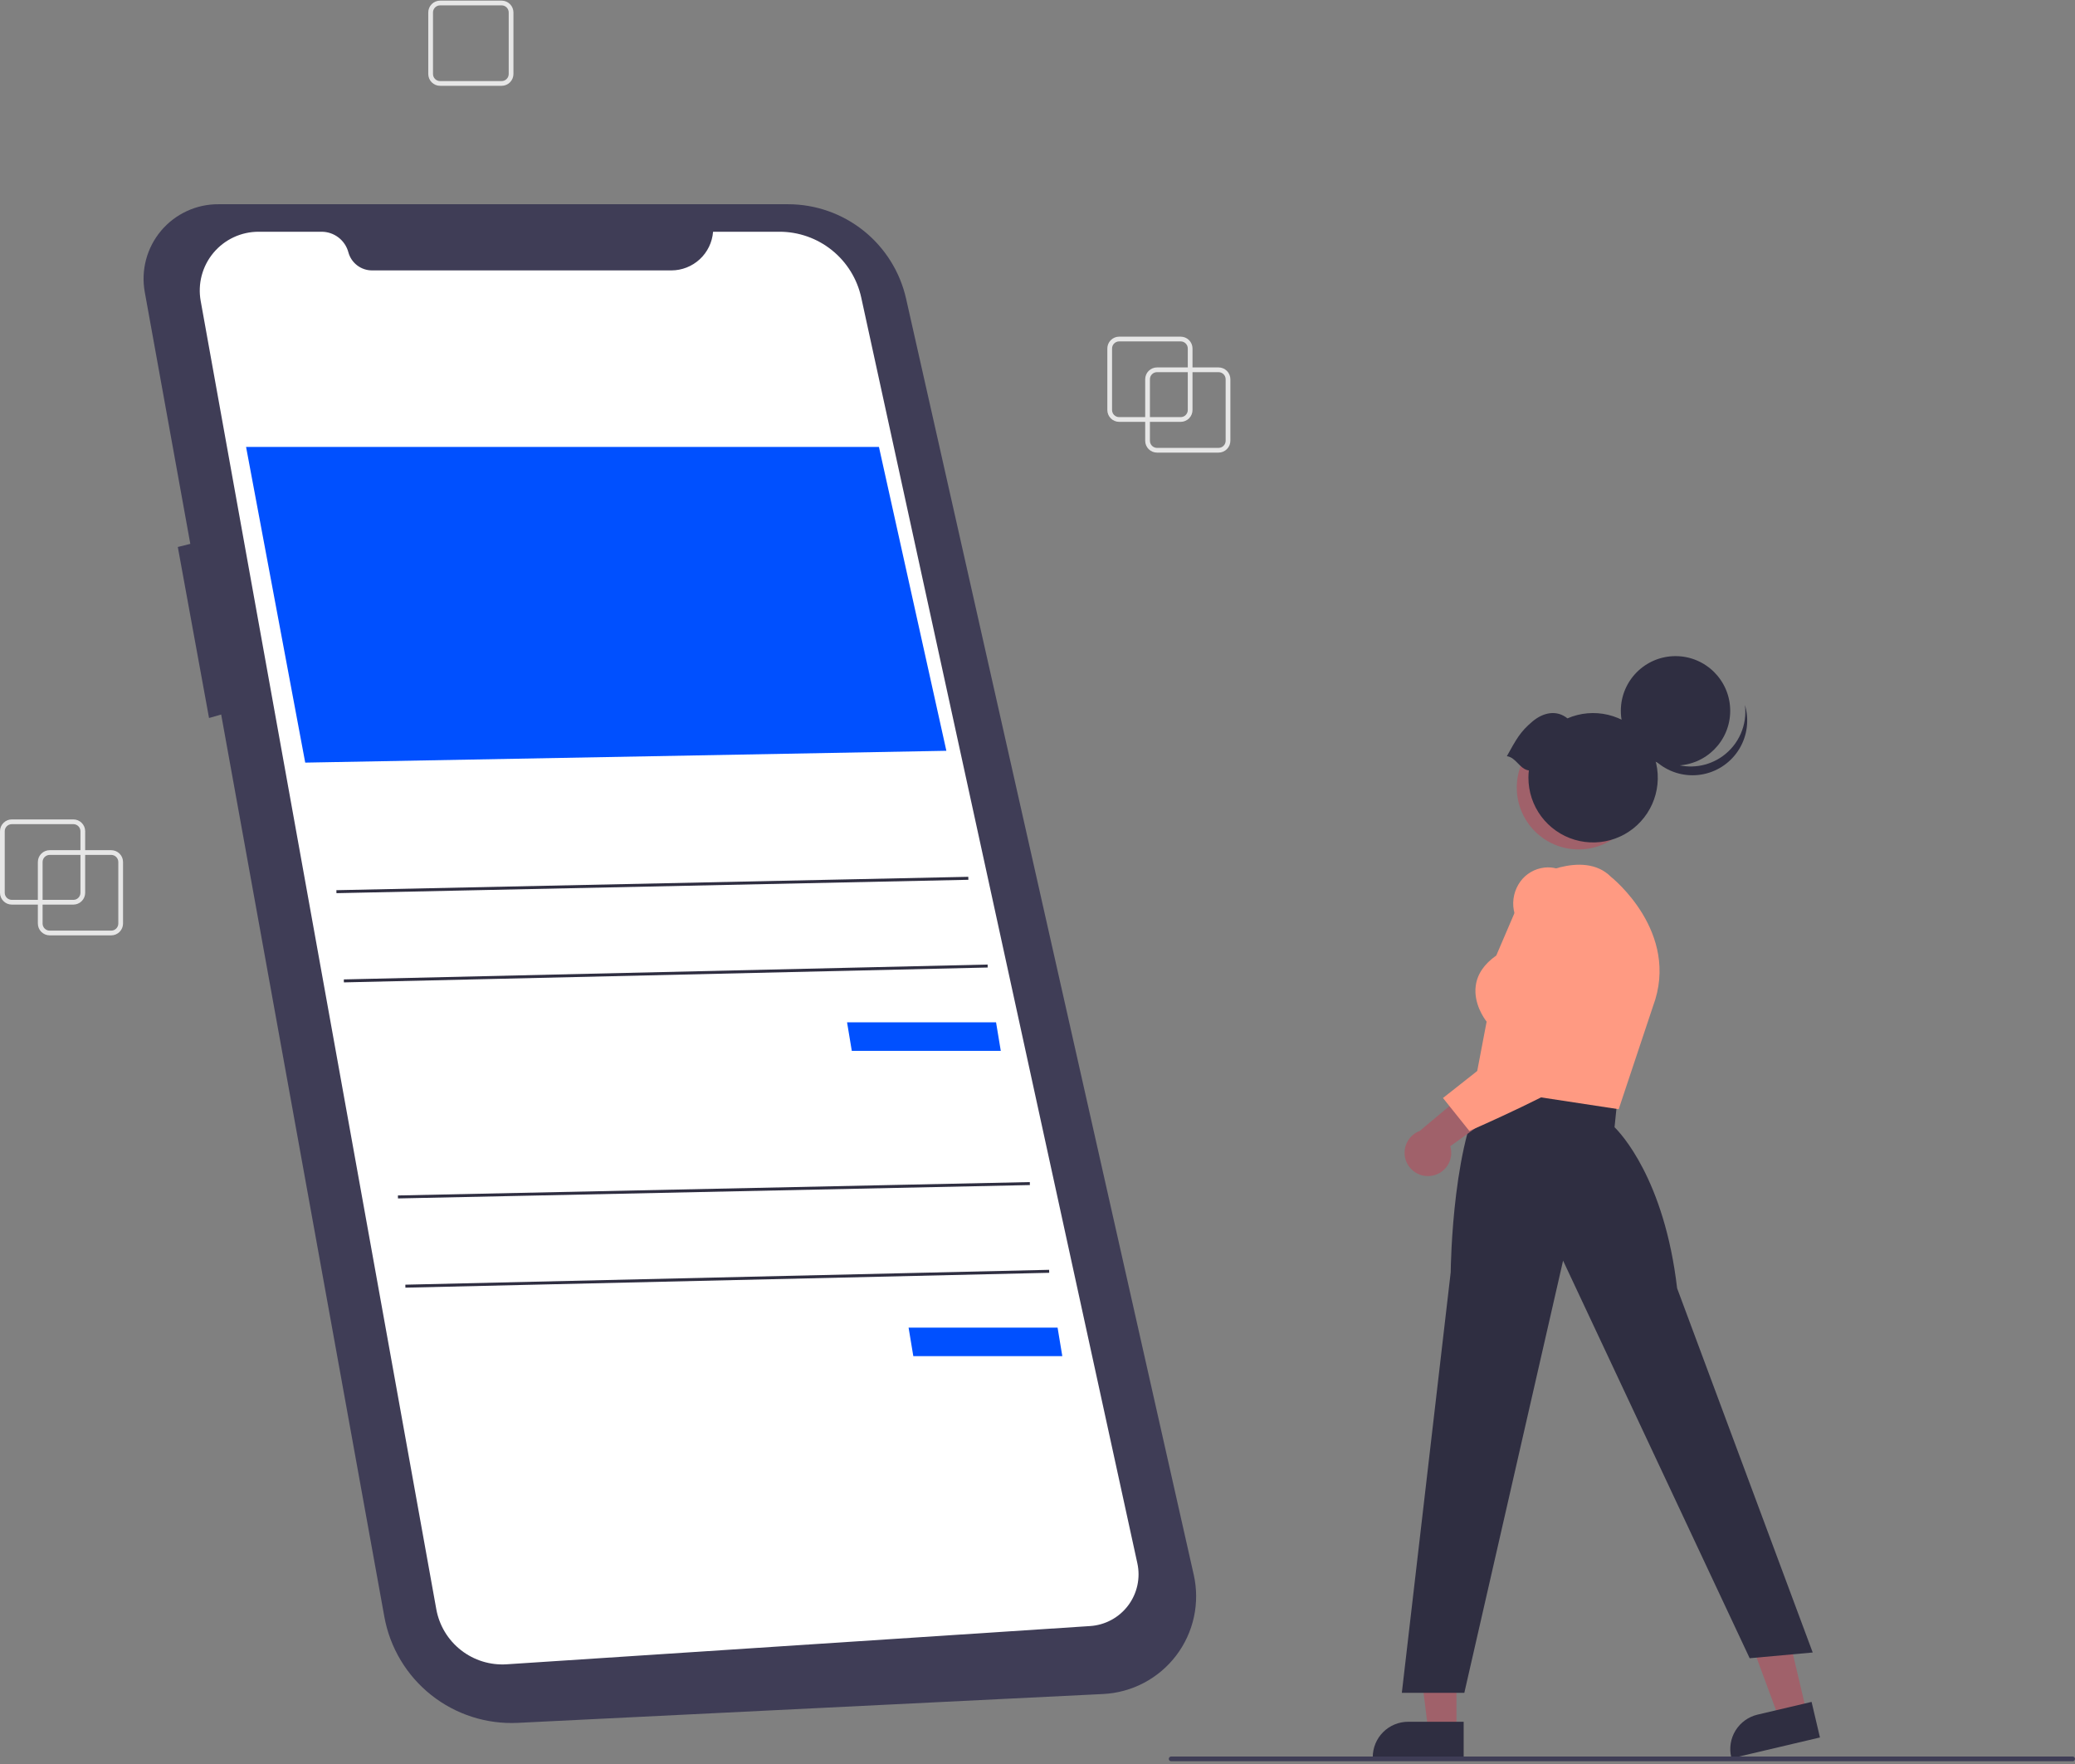 <svg width="300" height="255" viewBox="0 0 300 255" fill="none" xmlns="http://www.w3.org/2000/svg">
<rect x="0" y="0" width="300" height="255" fill="#808080" stroke="none"/>
<g clip-path="url(#clip0_1762_34287)">
<path d="M176.174 65.429H167.28C166.827 65.428 166.392 65.248 166.071 64.927C165.75 64.606 165.57 64.172 165.57 63.718V54.824C165.57 54.371 165.75 53.936 166.071 53.615C166.392 53.294 166.827 53.114 167.28 53.114H176.174C176.628 53.114 177.062 53.294 177.383 53.615C177.704 53.936 177.884 54.371 177.885 54.824V63.718C177.884 64.172 177.704 64.606 177.383 64.927C177.062 65.248 176.628 65.428 176.174 65.429ZM167.28 53.798C167.008 53.798 166.747 53.906 166.555 54.099C166.362 54.291 166.254 54.552 166.254 54.824V63.718C166.254 63.99 166.362 64.251 166.555 64.444C166.747 64.636 167.008 64.744 167.28 64.745H176.174C176.446 64.744 176.707 64.636 176.9 64.444C177.092 64.251 177.2 63.99 177.201 63.718V54.824C177.2 54.552 177.092 54.291 176.9 54.099C176.707 53.906 176.446 53.798 176.174 53.798H167.28Z" fill="#E6E6E6"/>
<path d="M72.522 12.405H63.628C63.174 12.405 62.74 12.225 62.419 11.904C62.098 11.583 61.918 11.149 61.917 10.695V1.801C61.918 1.347 62.098 0.913 62.419 0.592C62.74 0.271 63.174 0.091 63.628 0.09H72.522C72.976 0.091 73.41 0.271 73.731 0.592C74.052 0.913 74.232 1.347 74.233 1.801V10.695C74.232 11.149 74.052 11.583 73.731 11.904C73.41 12.225 72.976 12.405 72.522 12.405ZM63.628 0.775C63.356 0.775 63.095 0.883 62.903 1.075C62.71 1.268 62.602 1.529 62.602 1.801V10.695C62.602 10.967 62.71 11.228 62.903 11.42C63.095 11.613 63.356 11.721 63.628 11.721H72.522C72.794 11.721 73.055 11.613 73.248 11.42C73.44 11.228 73.548 10.967 73.548 10.695V1.801C73.548 1.529 73.44 1.268 73.248 1.075C73.055 0.883 72.794 0.775 72.522 0.775H63.628Z" fill="#E6E6E6"/>
<path d="M170.701 60.982H161.807C161.353 60.981 160.918 60.801 160.598 60.48C160.277 60.159 160.097 59.725 160.096 59.271V50.377C160.097 49.923 160.277 49.489 160.598 49.168C160.918 48.847 161.353 48.667 161.807 48.666H170.701C171.154 48.667 171.589 48.847 171.91 49.168C172.23 49.489 172.411 49.923 172.411 50.377V59.271C172.411 59.725 172.23 60.159 171.91 60.48C171.589 60.801 171.154 60.981 170.701 60.982ZM161.807 49.351C161.535 49.351 161.274 49.459 161.081 49.652C160.889 49.844 160.781 50.105 160.78 50.377V59.271C160.781 59.543 160.889 59.804 161.081 59.996C161.274 60.189 161.535 60.297 161.807 60.297H170.701C170.973 60.297 171.234 60.189 171.426 59.996C171.619 59.804 171.727 59.543 171.727 59.271V50.377C171.727 50.105 171.619 49.844 171.426 49.652C171.234 49.459 170.973 49.351 170.701 49.351H161.807Z" fill="#E6E6E6"/>
<path d="M16.078 135.214H7.184C6.73 135.214 6.296 135.033 5.975 134.713C5.654 134.392 5.474 133.957 5.473 133.504V124.61C5.474 124.156 5.654 123.721 5.975 123.401C6.296 123.08 6.73 122.9 7.184 122.899H16.078C16.532 122.9 16.966 123.08 17.287 123.401C17.608 123.721 17.788 124.156 17.788 124.61V133.504C17.788 133.957 17.608 134.392 17.287 134.713C16.966 135.033 16.532 135.214 16.078 135.214ZM7.184 123.583C6.912 123.584 6.651 123.692 6.458 123.884C6.266 124.077 6.158 124.338 6.158 124.61V133.504C6.158 133.776 6.266 134.037 6.458 134.229C6.651 134.422 6.912 134.53 7.184 134.53H16.078C16.35 134.53 16.611 134.422 16.803 134.229C16.996 134.037 17.104 133.776 17.104 133.504V124.61C17.104 124.338 16.996 124.077 16.803 123.884C16.611 123.692 16.35 123.584 16.078 123.583H7.184Z" fill="#E6E6E6"/>
<path d="M10.605 130.767H1.71C1.257 130.767 0.822 130.586 0.502 130.266C0.181 129.945 0.001 129.51 0 129.057V120.163C0.001 119.709 0.181 119.274 0.502 118.954C0.822 118.633 1.257 118.453 1.71 118.452H10.605C11.058 118.453 11.493 118.633 11.813 118.954C12.134 119.274 12.315 119.709 12.315 120.163V129.057C12.315 129.51 12.134 129.945 11.813 130.266C11.493 130.586 11.058 130.767 10.605 130.767ZM1.71 119.136C1.438 119.137 1.177 119.245 0.985 119.437C0.793 119.63 0.684 119.89 0.684 120.163V129.057C0.684 129.329 0.793 129.59 0.985 129.782C1.177 129.975 1.438 130.083 1.71 130.083H10.605C10.877 130.083 11.138 129.975 11.33 129.782C11.522 129.59 11.631 129.329 11.631 129.057V120.163C11.631 119.89 11.522 119.63 11.33 119.437C11.138 119.245 10.877 119.137 10.605 119.136H1.71Z" fill="#E6E6E6"/>
<path d="M31.619 29.523H113.93C117.902 29.523 121.756 30.874 124.858 33.355C127.96 35.836 130.126 39.298 130.999 43.172L172.59 227.648C173.043 229.66 173.051 231.747 172.613 233.763C172.175 235.778 171.301 237.674 170.053 239.316C168.805 240.958 167.212 242.307 165.388 243.269C163.563 244.231 161.55 244.782 159.49 244.883L74.873 249.052C70.342 249.276 65.885 247.843 62.333 245.021C58.781 242.199 56.377 238.181 55.569 233.717L31.977 103.291L30.222 103.793L25.707 79.072L27.514 78.62L20.929 42.213C20.647 40.654 20.712 39.052 21.12 37.52C21.528 35.989 22.269 34.567 23.29 33.355C24.311 32.143 25.587 31.171 27.027 30.509C28.466 29.846 30.034 29.51 31.619 29.523V29.523Z" fill="#3F3D56"/>
<path d="M103.094 33.5H112.702C115.461 33.5 118.138 34.443 120.287 36.174C122.436 37.905 123.928 40.319 124.517 43.014L164.437 225.985C164.667 227.039 164.667 228.129 164.437 229.183C164.206 230.236 163.752 231.227 163.103 232.089C162.455 232.95 161.628 233.661 160.679 234.174C159.731 234.687 158.683 234.989 157.607 235.059L73.264 240.587C70.885 240.743 68.531 240.017 66.653 238.548C64.774 237.08 63.502 234.971 63.079 232.624L29.015 43.506C28.794 42.282 28.845 41.024 29.163 39.822C29.482 38.62 30.061 37.502 30.858 36.548C31.656 35.594 32.654 34.826 33.78 34.299C34.907 33.773 36.136 33.5 37.379 33.5H46.494C47.376 33.5 48.234 33.791 48.934 34.327C49.634 34.864 50.138 35.616 50.367 36.468C50.57 37.22 51.015 37.885 51.633 38.358C52.251 38.832 53.008 39.089 53.787 39.089H97.058C98.584 39.089 100.052 38.513 101.171 37.477C102.29 36.441 102.977 35.02 103.094 33.5L103.094 33.5Z" fill="white"/>
<path d="M35.577 64.61H127.077L136.824 108.532L44.129 110.242L35.577 64.61Z" fill="#0050FF"/>
<path d="M122.467 147.787H144.008L144.692 151.911H123.151L122.467 147.787Z" fill="#0050FF"/>
<path d="M139.994 126.75L48.635 128.684L48.644 129.114L140.003 127.18L139.994 126.75Z" fill="#2F2E41"/>
<path d="M142.788 139.433L49.709 141.582L49.719 142.012L142.797 139.863L142.788 139.433Z" fill="#2F2E41"/>
<path d="M131.361 191.917H152.903L153.587 196.04H132.045L131.361 191.917Z" fill="#0050FF"/>
<path d="M148.888 170.879L57.529 172.813L57.538 173.243L148.897 171.309L148.888 170.879Z" fill="#2F2E41"/>
<path d="M151.682 183.562L58.603 185.711L58.613 186.141L151.692 183.992L151.682 183.562Z" fill="#2F2E41"/>
<path d="M210.574 250.226L206.499 250.226L204.56 234.504L210.575 234.505L210.574 250.226Z" fill="#A0616A"/>
<path d="M211.614 254.177L198.471 254.176V254.01C198.472 252.654 199.011 251.353 199.97 250.393C200.929 249.434 202.23 248.895 203.587 248.895H203.587L211.614 248.895L211.614 254.177Z" fill="#2F2E41"/>
<path d="M261.209 247.557L257.241 248.491L251.75 233.633L257.605 232.254L261.209 247.557Z" fill="#A0616A"/>
<path d="M263.126 251.165L250.334 254.177L250.296 254.015C249.985 252.695 250.211 251.305 250.925 250.151C251.639 248.997 252.782 248.174 254.102 247.863L254.102 247.863L261.916 246.023L263.126 251.165Z" fill="#2F2E41"/>
<path d="M209.741 183.916C209.749 183.096 209.992 163.762 215.292 156.451L215.37 156.343L233.84 158.891L233.427 162.949C234.239 163.739 240.63 170.417 242.475 186.229L262.079 238.882L252.965 239.71L225.987 182.234L211.71 244.711H202.675L209.741 183.916Z" fill="#2F2E41"/>
<path d="M213.128 157.164L214.934 147.686C214.58 147.231 213.014 145.046 213.363 142.485C213.59 140.814 214.588 139.349 216.328 138.129L221.008 127.209L221.071 127.172C221.386 126.987 228.837 122.678 232.899 126.743C233.001 126.822 243.002 134.761 238.986 145.471L234.028 160.346L213.128 157.164Z" fill="#FF9A82"/>
<path d="M206.847 169.988C207.333 169.932 207.802 169.771 208.22 169.514C208.637 169.258 208.994 168.913 209.264 168.504C209.533 168.095 209.71 167.632 209.782 167.147C209.853 166.662 209.818 166.168 209.677 165.698L219.342 158.735L213.556 156.535L205.266 163.484C204.493 163.772 203.852 164.334 203.466 165.063C203.079 165.791 202.973 166.637 203.168 167.438C203.362 168.24 203.845 168.942 204.523 169.412C205.201 169.882 206.028 170.087 206.847 169.988Z" fill="#A0616A"/>
<path d="M208.623 158.724L223.377 147.1L218.991 132.114C218.784 131.404 218.725 130.659 218.819 129.926C218.913 129.193 219.156 128.487 219.534 127.852C219.884 127.253 220.356 126.734 220.918 126.329C221.48 125.923 222.121 125.639 222.8 125.495C225.326 124.96 227.619 126.375 229.613 129.699L229.628 129.729C229.958 130.536 237.645 149.536 231.776 153.599C226.035 157.574 212.722 163.36 212.588 163.418L212.432 163.486L208.623 158.724Z" fill="#FF9A82"/>
<path d="M228.232 122.791C233.168 122.791 237.17 118.789 237.17 113.853C237.17 108.917 233.168 104.915 228.232 104.915C223.296 104.915 219.294 108.917 219.294 113.853C219.294 118.789 223.296 122.791 228.232 122.791Z" fill="#A0616A"/>
<path d="M242.244 110.662C246.611 110.662 250.151 107.122 250.151 102.755C250.151 98.388 246.611 94.848 242.244 94.848C237.877 94.848 234.337 98.388 234.337 102.755C234.337 107.122 237.877 110.662 242.244 110.662Z" fill="#2F2E41"/>
<path d="M249.065 109.303C248.041 110.043 246.856 110.526 245.607 110.714C244.358 110.901 243.083 110.787 241.887 110.381C240.691 109.974 239.611 109.287 238.735 108.377C237.859 107.467 237.214 106.361 236.854 105.151C236.99 106.236 237.35 107.28 237.911 108.218C238.471 109.157 239.22 109.969 240.11 110.604C241 111.238 242.012 111.681 243.082 111.905C244.152 112.128 245.257 112.128 246.327 111.903C247.396 111.678 248.408 111.234 249.297 110.598C250.186 109.963 250.934 109.15 251.494 108.21C252.053 107.271 252.412 106.226 252.547 105.142C252.682 104.057 252.59 102.956 252.279 101.908C252.456 103.316 252.251 104.745 251.685 106.046C251.12 107.347 250.215 108.472 249.065 109.303Z" fill="#2F2E41"/>
<path d="M217.86 109.312C219.24 106.84 219.768 105.808 221.548 104.305C223.122 102.976 225.058 102.586 226.619 103.845C228.467 103.047 230.522 102.866 232.48 103.329C234.439 103.792 236.195 104.875 237.489 106.416C238.784 107.957 239.546 109.874 239.664 111.883C239.782 113.892 239.248 115.885 238.143 117.566C237.037 119.248 235.419 120.528 233.528 121.217C231.638 121.905 229.575 121.965 227.647 121.389C225.719 120.812 224.029 119.628 222.827 118.014C221.626 116.4 220.977 114.441 220.977 112.429C220.978 112.076 221 111.723 221.041 111.372C219.683 111.181 219.217 109.502 217.86 109.312Z" fill="#2F2E41"/>
<path d="M299.658 254.602H169.323C169.232 254.602 169.145 254.566 169.081 254.502C169.017 254.438 168.981 254.351 168.981 254.26C168.981 254.17 169.017 254.083 169.081 254.018C169.145 253.954 169.232 253.918 169.323 253.918H299.658C299.749 253.918 299.836 253.954 299.9 254.018C299.964 254.083 300 254.17 300 254.26C300 254.351 299.964 254.438 299.9 254.502C299.836 254.566 299.749 254.602 299.658 254.602Z" fill="#3F3D56"/>
</g>
<defs>
<clipPath id="clip0_1762_34287">
<rect width="300" height="254.512" fill="white" transform="translate(0 0.09)"/>
</clipPath>
</defs>
</svg>
